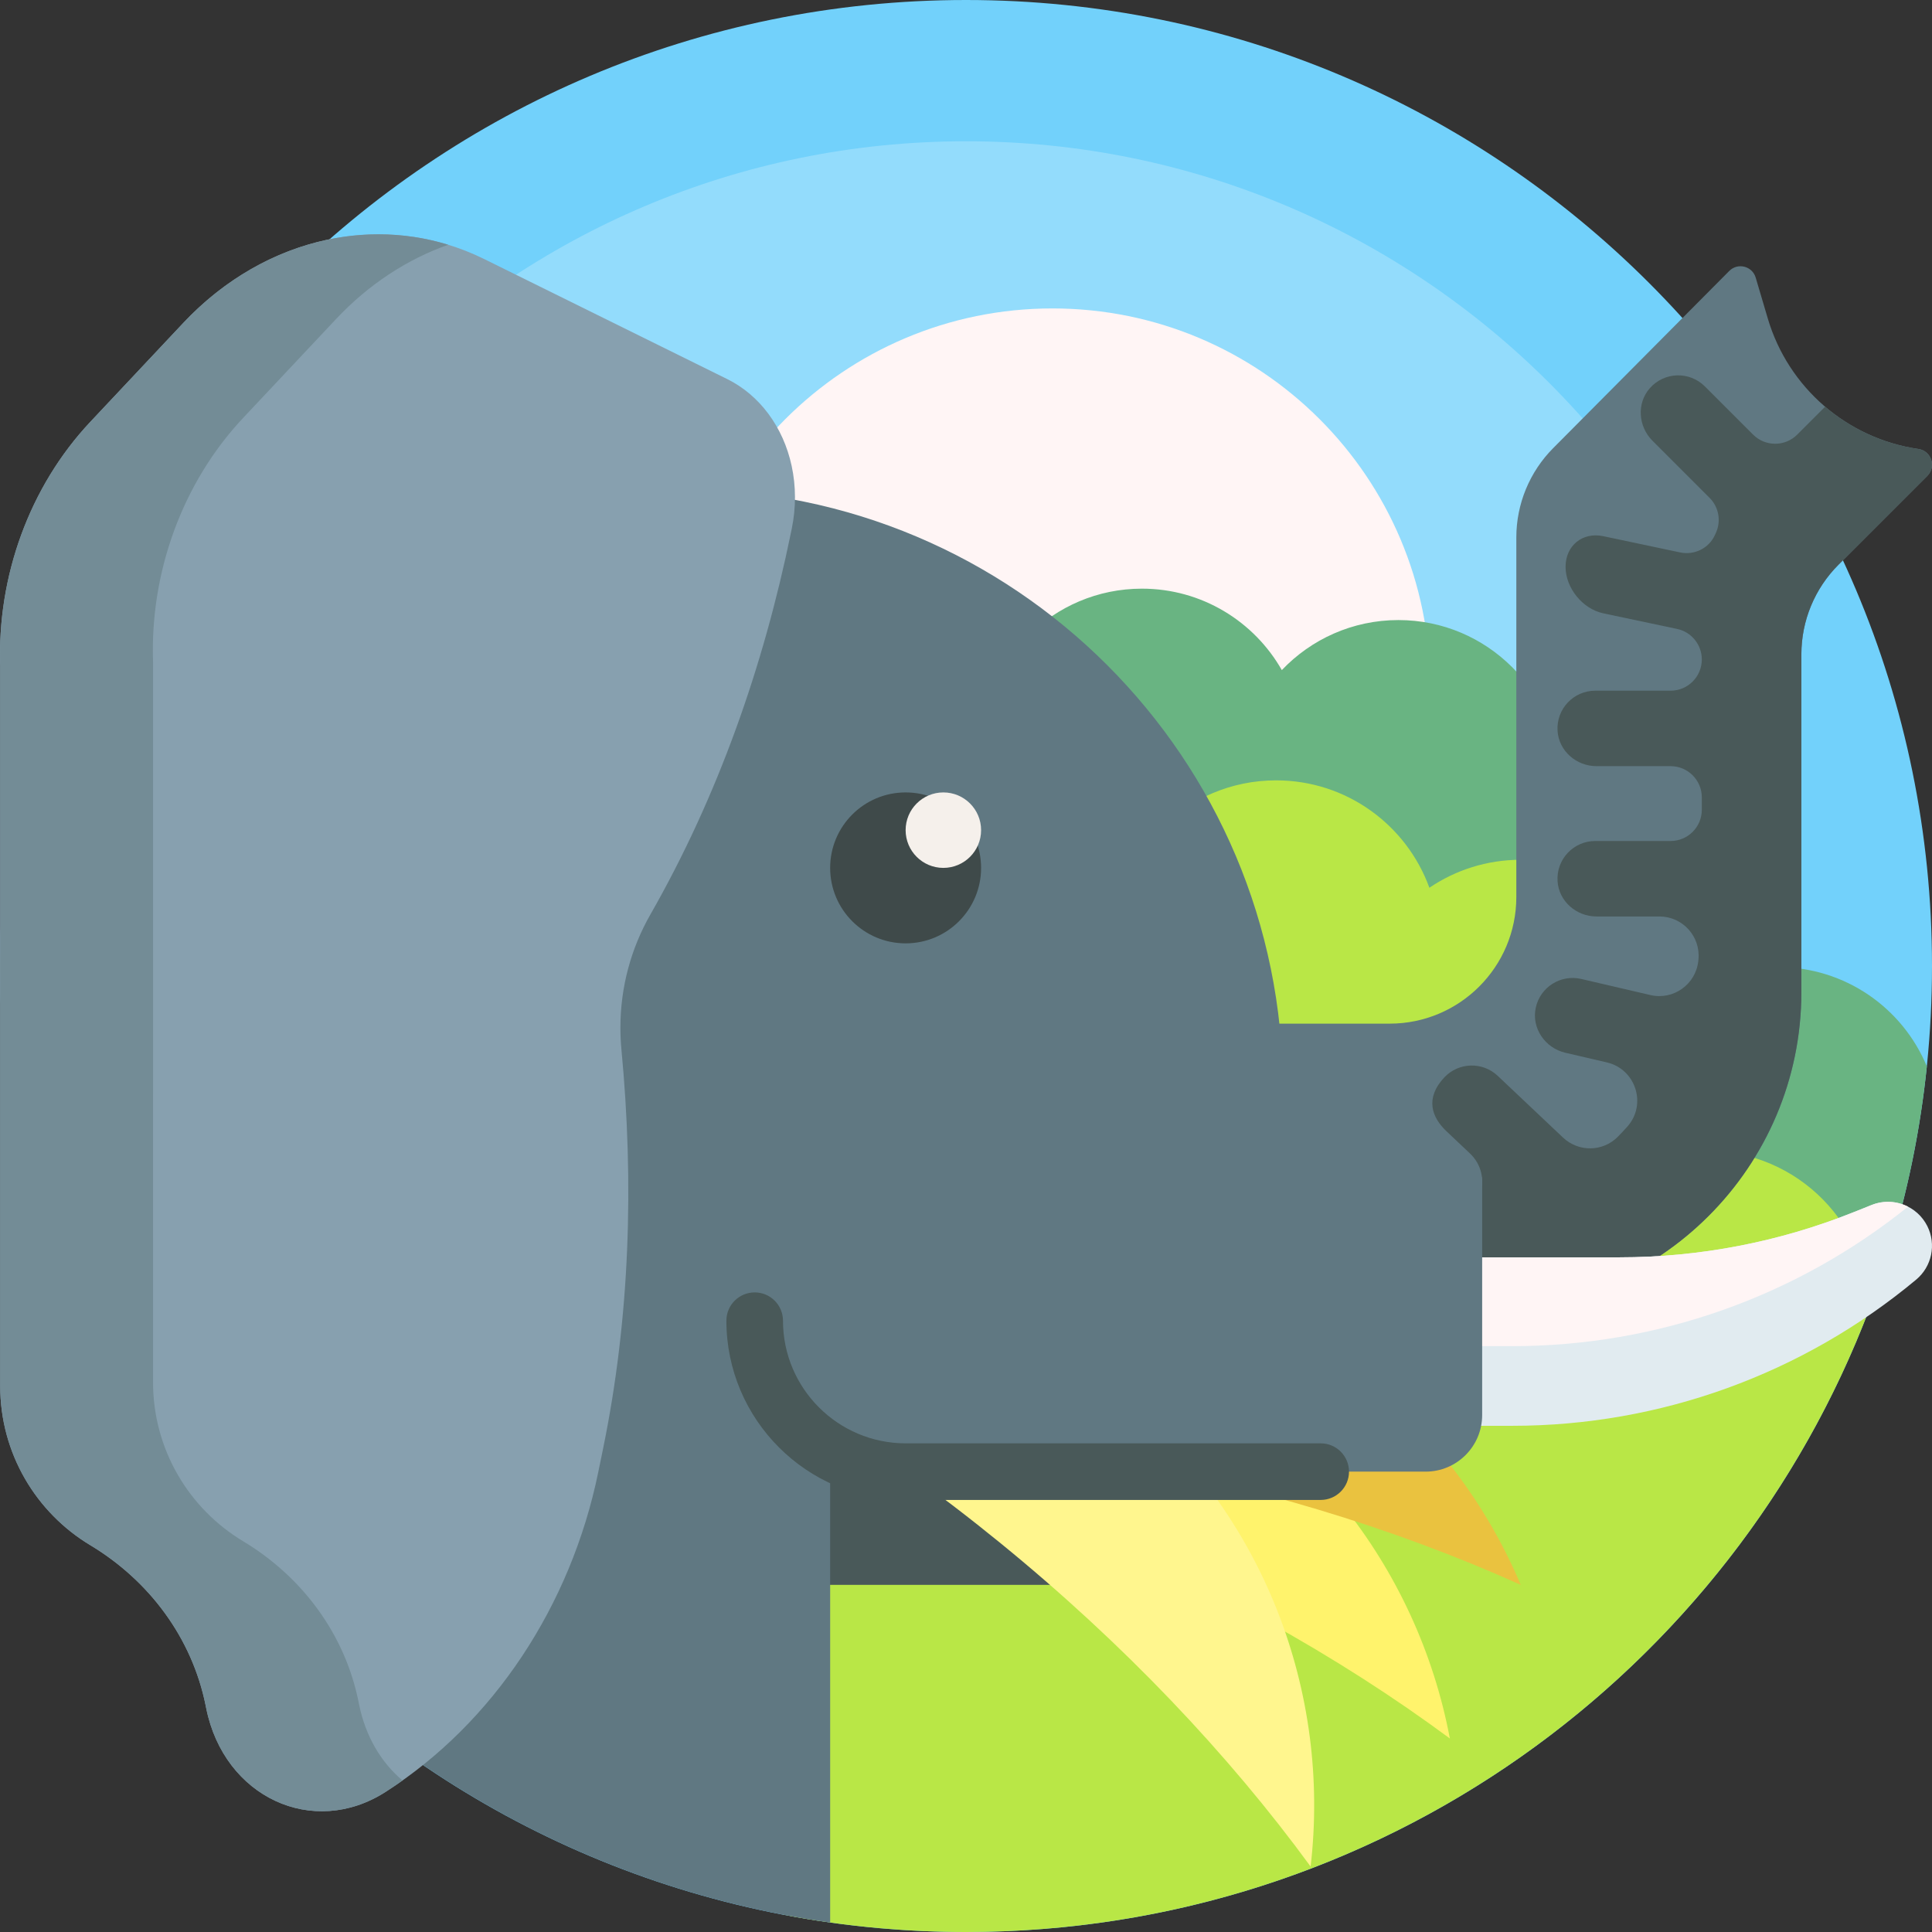 <svg id="Capa_1" enable-background="new 0 0 512 512" height="512" viewBox="0 0 512 512" width="512" xmlns="http://www.w3.org/2000/svg"><rect x="0" y="0" width="512" height="512" fill="#333333" stroke="none"/><g><path d="m512 256c0 141.385-114.615 256-256 256s-256-114.615-256-256 114.615-256 256-256 256 114.615 256 256z" fill="#72d1fb"/><path d="m474.56 256c0 120.707-97.853 218.56-218.56 218.56s-218.56-97.853-218.56-218.56 97.853-218.56 218.56-218.56 218.56 97.853 218.56 218.56z" fill="#93dcfc"/><path d="m379.008 181.836c0 55.283-44.816 100.099-100.099 100.099s-100.099-44.816-100.099-100.099 44.816-100.099 100.099-100.099 100.099 44.816 100.099 100.099z" fill="#fff5f5"/><path d="m510.634 282.603c-1.646 15.947-4.757 31.459-9.194 46.401-7.718 7.745-18.396 12.539-30.194 12.539-23.54 0-42.623-19.083-42.623-42.623s19.083-42.623 42.623-42.623c17.761 0 32.983 10.862 39.388 26.306zm-208.011-41.357c12.16 0 23.131-5.093 30.896-13.261 7.33 12.89 21.188 21.583 37.076 21.583 23.54 0 42.623-19.083 42.623-42.623s-19.083-42.623-42.623-42.623c-12.16 0-23.131 5.092-30.896 13.261-7.33-12.889-21.188-21.583-37.076-21.583-23.54 0-42.623 19.083-42.623 42.623s19.083 42.623 42.623 42.623z" fill="#69b482"/><path d="m378.8 235.266c6.906-4.682 15.239-7.417 24.21-7.417 23.858 0 43.198 19.34 43.198 43.198s-19.34 43.198-43.198 43.198c-18.684 0-34.596-11.861-40.62-28.464-6.906 4.682-15.239 7.417-24.21 7.417-23.858 0-43.198-19.34-43.198-43.198s19.34-43.198 43.198-43.198c18.684 0 34.596 11.861 40.62 28.464zm-205.494 193.437c-17.976 32.387 1.248 72.896 37.722 79.359 14.6 2.588 29.628 3.938 44.972 3.938 109.45 0 202.857-68.686 239.469-165.305-.802-23.864-20.96-42.822-45.272-41.671-22.278 1.055-40.292 19.31-41.071 41.6-.189 5.394.612 10.577 2.235 15.381-15.599 4.041-29.395 12.559-39.935 24.101-22.437-16.779-50.288-26.716-80.459-26.716-50.627.001-94.719 27.977-117.661 69.313z" fill="#b9e746"/><path d="m510.766 126.109-23.55 23.55c-6.296 6.296-9.834 14.836-9.834 23.74v89.485c0 46.356-37.579 83.935-83.935 83.935h-142.69v-75.542h117.51c18.542 0 33.574-15.032 33.574-33.574v-95.271c0-8.868 3.509-17.376 9.76-23.666l46.673-46.967c2.247-2.261 6.096-1.29 7.001 1.767l3.21 10.844c5.424 18.324 21.008 31.823 39.919 34.577 3.417.499 4.804 4.68 2.362 7.122z" fill="#607882"/><path d="m300 340v65c0 8.284-6.716 15-15 15h-135v-80z" fill="#495959"/><path d="m164.856 372.888c37.564-26.97 87.683-34.77 133.795-16.309 46.113 18.462 77.001 58.693 85.575 104.135-29.576-21.88-64.872-41.656-104.273-57.43-39.402-15.775-78.593-25.82-115.097-30.396z" fill="#fff36c"/><path d="m164.097 345.442c43.895-14.55 94.061-7.06 132.576 24.305s56.011 78.974 50.653 124.906c-21.712-29.7-49.511-59.096-82.421-85.895-32.91-26.8-67.327-48.069-100.808-63.316z" fill="#fff68e"/><path d="m170 380.72c30.986-34.327 78.308-52.584 127.288-44.327s87.702 41.019 105.722 83.607c-33.545-15.106-72.234-26.942-114.085-33.997s-82.281-8.556-118.925-5.283z" fill="#eac23f"/><path d="m220 349v160.488c-124.339-17.499-220-124.322-220-253.488 0-22.821 2.986-44.944 8.589-66h52.411c87.813 0 159 71.187 159 159z" fill="#607882"/><path d="m510.766 126.109-23.55 23.55c-6.296 6.296-9.833 14.836-9.833 23.74v89.485c0 46.356-37.579 83.935-83.935 83.935h-142.69v-22.33h119.602c4.65 0 9.178-.337 13.562-.991 8.58-1.28 11.916-11.884 5.612-17.842l-6.209-5.868c-3.807-3.598-5.826-8.663-.552-14.282 3.794-4.014 10.123-4.192 14.136-.398l17.314 16.365c4.091 3.867 10.543 3.799 14.5-.205.865-.875 1.708-1.772 2.529-2.689 5.255-5.873 2.257-15.243-5.419-17.03l-11.011-2.563c-5.363-1.249-8.986-6.515-7.836-11.9 1.172-5.486 6.608-8.921 12.048-7.655l18.341 4.27c6.111 1.423 12.074-2.856 12.701-9.1.01-.104.021-.207.031-.311.606-6.116-4.199-11.416-10.344-11.416h-16.67c-5.326 0-9.977-4.019-10.321-9.334-.377-5.824 4.235-10.666 9.978-10.666h19.975c4.57 0 8.275-3.705 8.275-8.275v-3.283c0-4.57-3.705-8.275-8.275-8.275h-19.633c-5.326 0-9.977-4.019-10.321-9.335-.377-5.824 4.235-10.665 9.978-10.665h19.975c4.57 0 8.275-3.705 8.275-8.275 0-3.911-2.738-7.287-6.564-8.096l-19.541-4.131c-5.5-1.163-10-6.713-10-12.335 0-5.621 4.5-9.27 10-8.107l20.36 4.304c3.758.794 7.607-1.083 9.199-4.579.079-.173.158-.345.239-.517 1.479-3.158.833-6.901-1.633-9.367l-15.15-15.15c-3.766-3.766-4.213-9.897-.698-13.898 3.852-4.385 10.537-4.547 14.598-.486l12.772 12.772c3.232 3.232 8.471 3.232 11.702 0l7.39-7.39c6.876 5.864 15.376 9.832 24.683 11.197 3.44.503 4.868 4.668 2.41 7.126z" fill="#495959"/><path d="m345.246 333.205h83.895c21.26 0 42.324-4.057 62.063-11.952l4.802-1.921c5.631-2.252 12.049.188 14.761 5.612 2.42 4.84 1.192 10.709-2.965 14.174-30.032 25.027-67.888 38.733-106.981 38.733h-55.576v-44.646z" fill="#e1ebf0"/><path d="m400.822 356.738h-55.576v-23.533h83.896c21.26 0 42.324-4.057 62.063-11.952l4.802-1.921c3.237-1.295 6.733-1.039 9.636.443-29.677 23.902-66.659 36.963-104.821 36.963z" fill="#fff5f5"/><path d="m390.073 310c1.5 0 2.716 1.216 2.716 2.716v62.284c0 8.284-6.716 15-15 15h-267.789v-260.3h71c87.813 0 159 71.187 159 159v21.3z" fill="#607882"/><path d="m357.5 390c0 4.142-3.357 7.5-7.5 7.5h-110c-26.191 0-47.5-21.309-47.5-47.5 0-4.142 3.357-7.5 7.5-7.5s7.5 3.358 7.5 7.5c0 17.92 14.579 32.5 32.5 32.5h110c4.143 0 7.5 3.358 7.5 7.5z" fill="#495959"/><path d="m240 210c11.046 0 20 8.954 20 20s-8.954 20-20 20-20-8.954-20-20 8.954-20 20-20z" fill="#3f4a4a"/><path d="m250 210c5.523 0 10 4.477 10 10s-4.477 10-10 10-10-4.477-10-10 4.477-10 10-10z" fill="#f5f0eb"/><path d="m164.688 278.165c3.353 35.345 2.266 70.97-4.867 105.75l-1.271 6.197c-7.289 35.541-27.881 66.505-56.371 84.765-19.252 12.339-42.768 1.392-47.521-22.121l-.16-.791c-3.617-17.895-14.933-33.073-30.581-42.478-14.297-8.593-23.862-24.254-23.862-42.148 0 0 .001-190.559.004-190.748-.85-23.785 7.734-47.62 23.873-64.792l24.628-26.206c21.852-23.252 53.414-29.952 79.772-16.934l64.38 31.798c8.595 4.245 14.861 12.685 17.086 23.016 1.158 5.377 1.173 11.046.042 16.56l-.233 1.138c-7.263 35.411-19.323 69.805-37.252 101.194-5.053 8.846-7.94 19.089-7.94 30.006-.001 1.954.092 3.887.273 5.794z" fill="#87a0af"/><path d="m106.667 471.848c-1.473 1.045-2.97 2.055-4.489 3.028-19.252 12.339-42.768 1.392-47.521-22.121l-.16-.791c-3.617-17.896-14.932-33.073-30.581-42.478-14.296-8.592-23.862-24.252-23.862-42.147 0 0 .001-190.559.004-190.748-.85-23.785 7.734-47.62 23.873-64.792l24.628-26.206c19.268-20.502 46.085-28.135 70.227-20.73-10.818 3.813-21.039 10.44-29.725 19.683l-24.628 26.206c-16.139 17.172-24.723 41.008-23.873 64.792-.002.189-.004 190.748-.004 190.748 0 17.895 9.565 33.556 23.862 42.148 15.649 9.405 26.964 24.582 30.581 42.478l.16.791c1.727 8.543 5.931 15.427 11.508 20.139z" fill="#738c96"/></g></svg>
